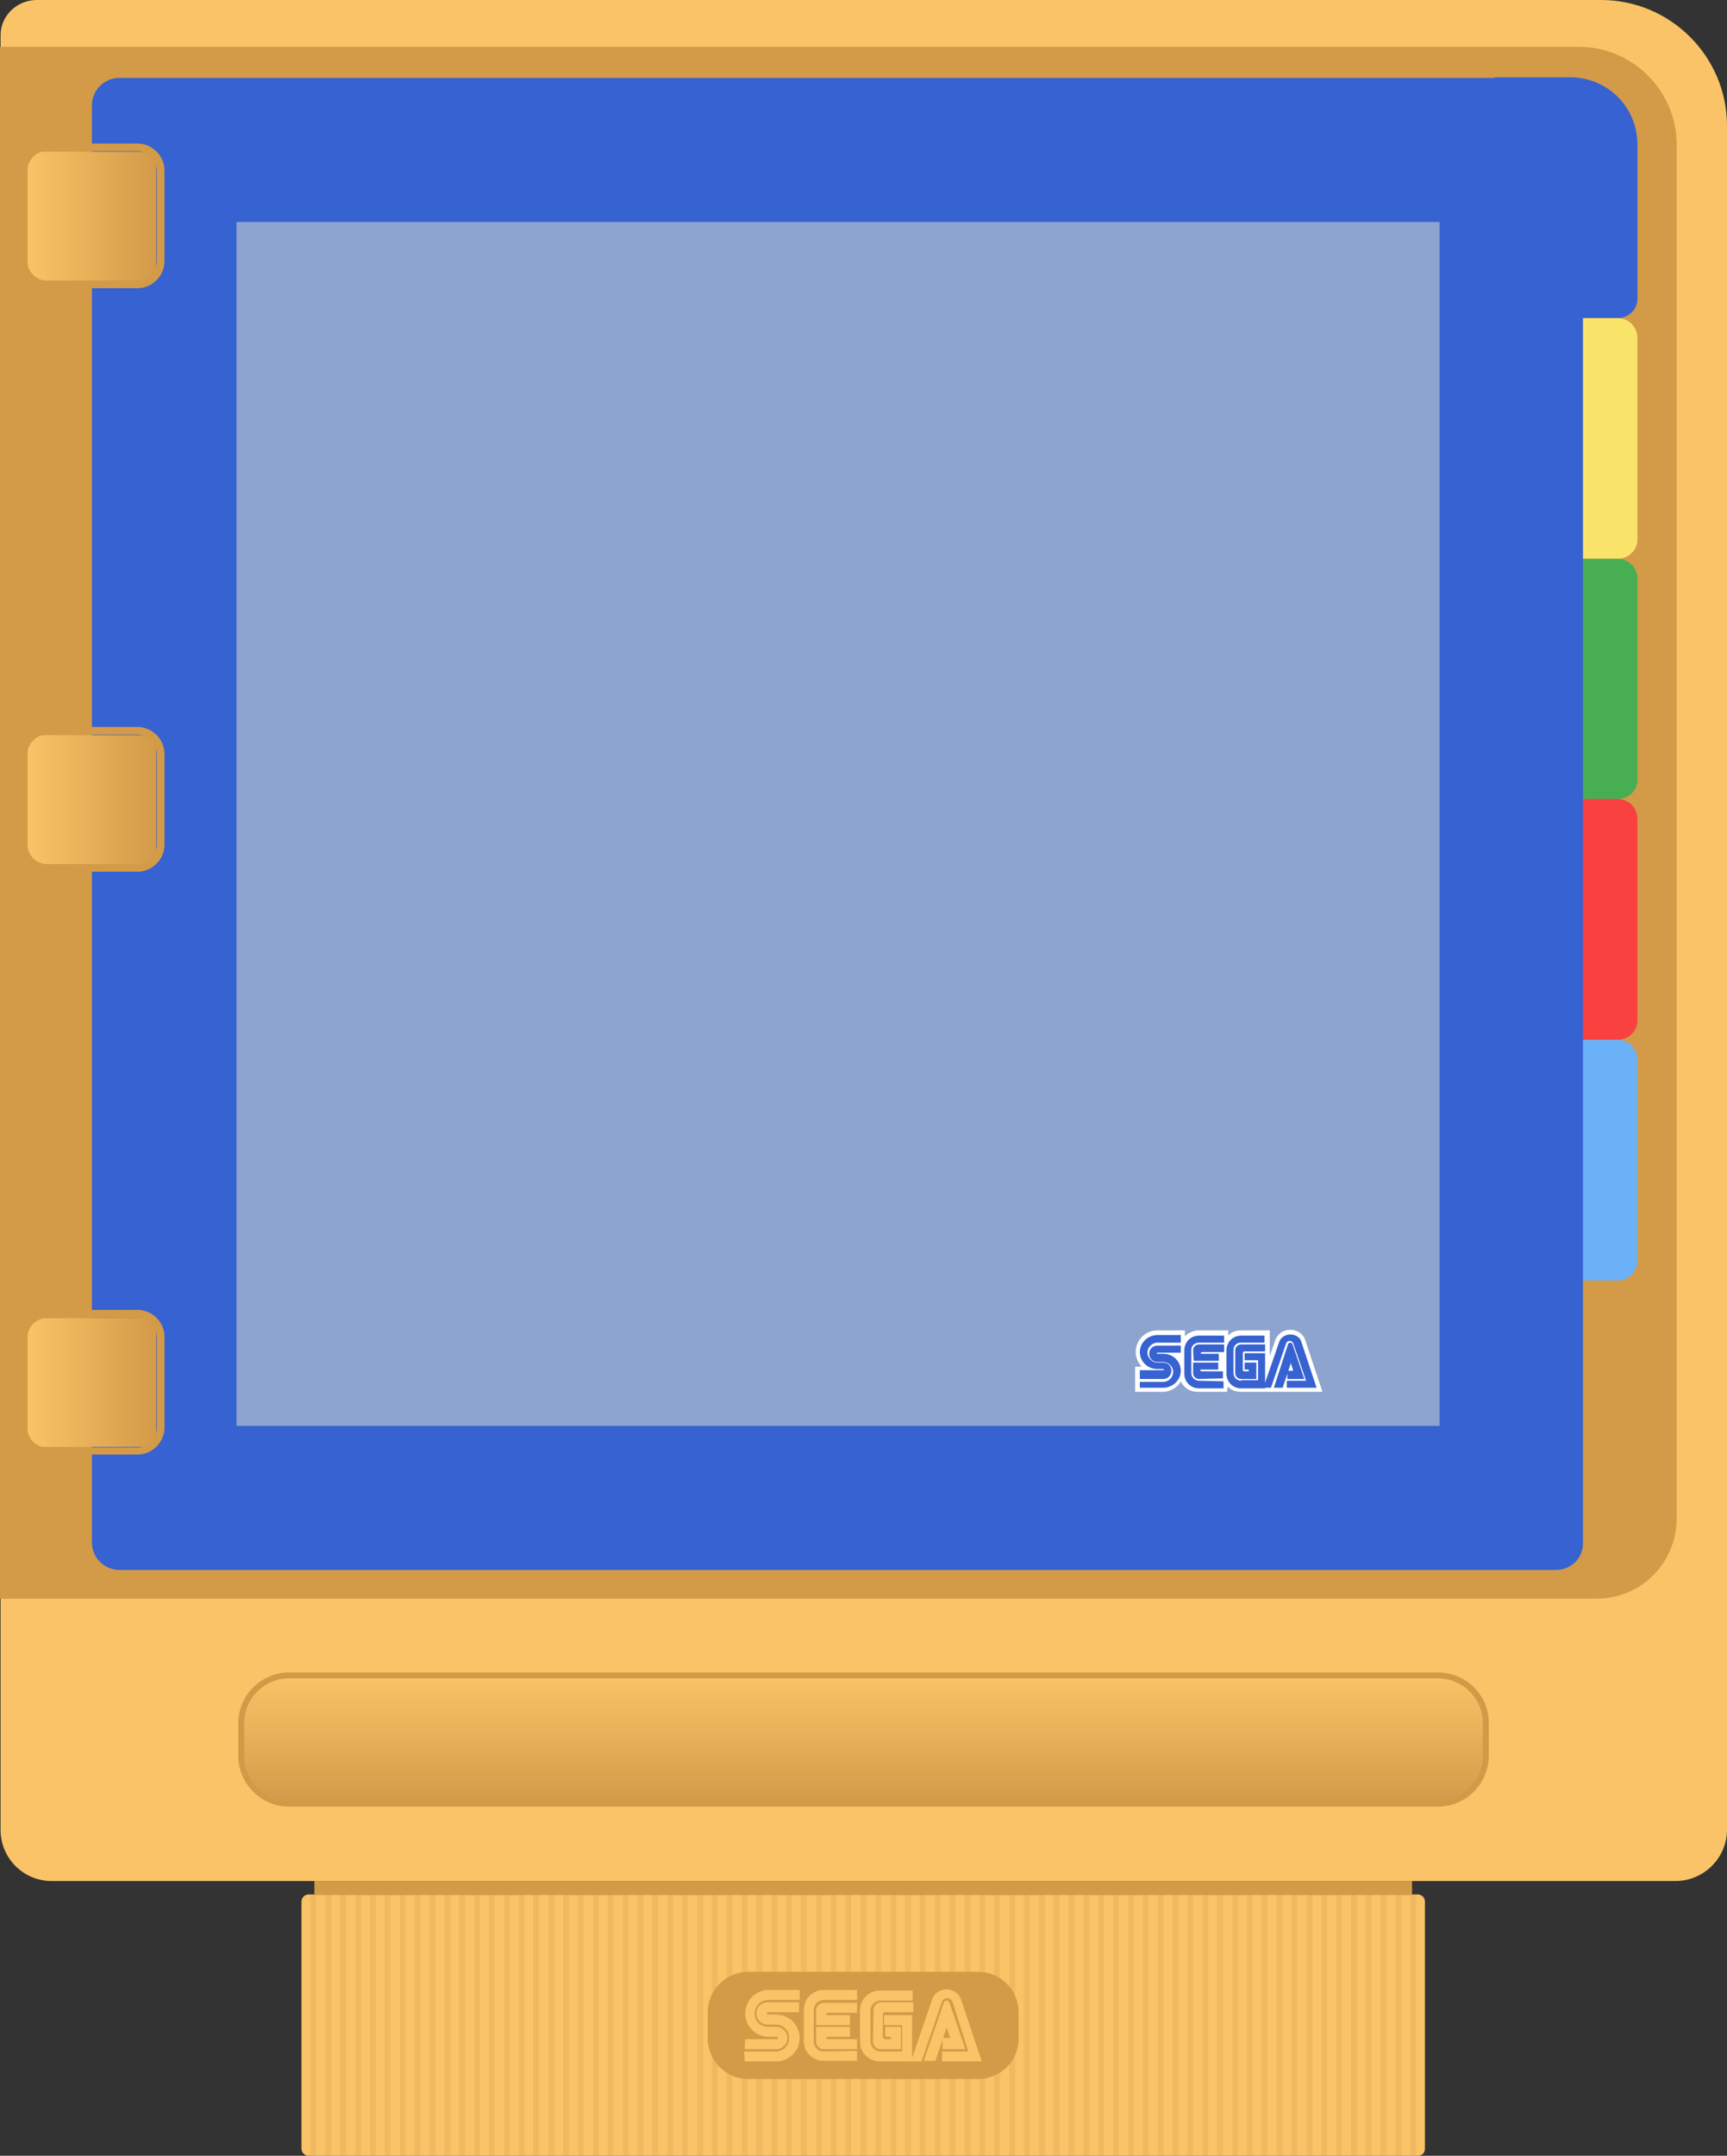 <svg version="1.1" id="Layer_1" xmlns="http://www.w3.org/2000/svg" x="0" y="0" viewBox="0 0 295 368" style="enable-background:new 0 0 295 368" xml:space="preserve">
    <rect x="0" y="0" width="295" height="368" fill="#333333" stroke="none"/>
    <style>
        .st0{fill:#fac367}.st2{fill:#d39a48}.st3{fill:#3762d1}
    </style>
    <path class="st0" d="M242.2 368H52.7c-.6 0-1.2-.5-1.2-1.2v-42.2c0-.6.5-1.2 1.2-1.2h189.5c.6 0 1.2.5 1.2 1.2v42.2c0 .7-.5 1.2-1.2 1.2z"/>
    <g style="opacity:.25">
        <path class="st2" d="M53 323.4h1V368h-1zM55.6 323.4h1V368h-1zM58.1 323.4h1V368h-1zM60.7 323.4h1V368h-1zM63.2 323.4h1V368h-1zM65.7 323.4h1V368h-1zM68.3 323.4h1V368h-1zM70.8 323.4h1V368h-1zM73.4 323.4h1V368h-1zM75.9 323.4h1V368h-1zM78.4 323.4h1V368h-1zM81 323.4h1V368h-1zM83.5 323.4h1V368h-1zM86.1 323.4h1V368h-1zM88.6 323.4h1V368h-1zM91.1 323.4h1V368h-1zM93.7 323.4h1V368h-1zM96.2 323.4h1V368h-1zM98.7 323.4h1V368h-1zM101.3 323.4h1V368h-1zM103.8 323.4h1V368h-1zM106.4 323.4h1V368h-1zM108.9 323.4h1V368h-1zM111.4 323.4h1V368h-1zM114 323.4h1V368h-1zM116.5 323.4h1V368h-1zM119.1 323.4h1V368h-1zM121.6 323.4h1V368h-1zM124.1 323.4h1V368h-1zM126.7 323.4h1V368h-1zM129.2 323.4h1V368h-1zM131.8 323.4h1V368h-1zM134.3 323.4h1V368h-1zM136.8 323.4h1V368h-1zM139.4 323.4h1V368h-1zM141.9 323.4h1V368h-1zM144.4 323.4h1V368h-1zM147 323.4h1V368h-1zM149.5 323.4h1V368h-1zM152.1 323.4h1V368h-1zM154.6 323.4h1V368h-1zM157.1 323.4h1V368h-1zM159.7 323.4h1V368h-1zM162.2 323.4h1V368h-1zM164.8 323.4h1V368h-1zM167.3 323.4h1V368h-1zM169.8 323.4h1V368h-1zM172.4 323.4h1V368h-1zM174.9 323.4h1V368h-1zM177.5 323.4h1V368h-1zM180 323.4h1V368h-1zM182.5 323.4h1V368h-1zM185.1 323.4h1V368h-1zM187.6 323.4h1V368h-1zM190.1 323.4h1V368h-1zM192.7 323.4h1V368h-1zM195.2 323.4h1V368h-1zM197.8 323.4h1V368h-1zM200.3 323.4h1V368h-1zM202.8 323.4h1V368h-1zM205.4 323.4h1V368h-1zM207.9 323.4h1V368h-1zM210.5 323.4h1V368h-1zM213 323.4h1V368h-1zM215.5 323.4h1V368h-1zM218.1 323.4h1V368h-1zM220.6 323.4h1V368h-1zM223.2 323.4h1V368h-1zM225.7 323.4h1V368h-1zM228.2 323.4h1V368h-1zM230.8 323.4h1V368h-1zM233.3 323.4h1V368h-1zM235.8 323.4h1V368h-1zM238.4 323.4h1V368h-1zM240.9 323.4h1V368h-1z"/>
    </g>
    <path class="st2" d="M53.7 321.1h187.5v2.4H53.7z"/>
    <path class="st0" d="M286.2 321.1H8.8c-4.8 0-8.7-3.9-8.7-8.7V6.2C0 2.8 2.8 0 6.3 0h267.2C285.3 0 295 9.6 295 21.5v290.8c0 4.9-4 8.8-8.8 8.8z"/>
    <path class="st2" d="M272.7 272.9H0V8h269.7c9.2 0 16.7 7.5 16.7 16.7v234.5c0 7.6-6.1 13.7-13.7 13.7zM167.1 354.9h-39.3c-3.8 0-6.9-3.1-6.9-6.9v-4.5c0-3.8 3.1-6.9 6.9-6.9h39.3c3.8 0 6.9 3.1 6.9 6.9v4.5c0 3.8-3.1 6.9-6.9 6.9z"/>
    <path class="st0" d="M127.2 351.9h5.4c2.2 0 4-1.8 4-4s-1.8-4-4-4h-1.4c-.1 0-.2-.1-.2-.2s.1-.2.2-.2h5.3v-1.7h-5.4c-1 0-1.9.8-1.9 1.9 0 1 .8 1.9 1.9 1.9h1.4c1.3 0 2.3 1 2.3 2.3 0 1.3-1 2.3-2.3 2.3h-5.4l.1 1.7"/>
    <path class="st0" d="M127.2 349.8h5.4c1 0 1.9-.8 1.9-1.9 0-1-.8-1.9-1.9-1.9h-1.4c-1.3 0-2.3-1-2.3-2.3 0-1.2 1-2.3 2.3-2.3h5.4v-1.7h-5.3c-2.2 0-4 1.8-4 4s1.8 4 4 4h1.4c.1 0 .2.1.2.2s-.1.2-.2.2h-5.4l-.1 1.7M140.7 350.2c-.9 0-1.7-.7-1.7-1.7v-5.4c0-.9.8-1.7 1.7-1.7h5.7v-1.7h-5.7c-1.9 0-3.4 1.5-3.4 3.4v5.3c0 1.9 1.5 3.4 3.4 3.4h5.7v-1.7l-5.7.1"/>
    <path class="st0" d="M139.4 343.2c0-.7.6-1.3 1.3-1.3h5.7v1.7h-4.9c-.4 0-.4.4-.4.4h4.1v1.7h-5.8v-2.5M140.7 349.8c-.7 0-1.3-.6-1.3-1.3V346h5.8v1.7h-4.1c0 .4.4.4.4.4h4.9v1.7h-5.7M150.4 350.2c-.9 0-1.7-.8-1.7-1.7v-5.3c0-.9.8-1.7 1.7-1.7h5.5v-1.7h-5.6c-1.9 0-3.4 1.5-3.4 3.4v5.3c0 1.9 1.5 3.4 3.4 3.4h5.5V344H151v1.7h3.1v4.5h-3.7"/>
    <path class="st0" d="M149.1 348.5c0 .7.6 1.3 1.3 1.3h3.5V346h-2.7v1.7h1v.4h-1c-.2 0-.4-.2-.4-.4v-3.8s0-.4.4-.4h4.8v-1.7h-5.5c-.7 0-1.3.6-1.3 1.3l-.1 5.4M161.2 341.9c.1-.2.3-.4.5-.4s.4.2.5.4l2.7 7.9H161v-1.9h1.3l-.6-1.8-1.9 5.7h-2l3.4-9.9"/>
    <path class="st0" d="M165.4 350.2h-4.5v1.7h6.8l-3.5-10.5c-.3-1-1.3-1.8-2.5-1.8s-2.2.7-2.5 1.8l-3.6 10.5h1.8l3.5-10.2c.1-.3.5-.6.9-.6s.7.2.9.6l2.7 8.5"/>
    <path class="st3" d="M276.3 54.3h-21V13.2h12.9c6.4 0 11.5 5.1 11.5 11.5v26.1c.1 2-1.5 3.5-3.4 3.5z"/>
    <path d="M276.3 95.4h-21V54.3h21c1.9 0 3.4 1.5 3.4 3.4V92c.1 1.8-1.5 3.4-3.4 3.4z" style="fill:#f9e469"/>
    <path d="M276.3 136.4h-21v-41h21c1.9 0 3.4 1.5 3.4 3.4V133c.1 1.9-1.5 3.4-3.4 3.4z" style="fill:#47af52"/>
    <path d="M276.3 177.5h-21v-41.1h21c1.9 0 3.4 1.5 3.4 3.4V174c.1 2-1.5 3.5-3.4 3.5z" style="fill:#f9413f"/>
    <path d="M276.3 218.6h-21v-41.1h21c1.9 0 3.4 1.5 3.4 3.4v34.2c.1 1.9-1.5 3.5-3.4 3.5z" style="fill:#6bb1f7"/>
    <path class="st3" d="M265.8 268H20.4c-2.6 0-4.7-2.1-4.7-4.7V18c0-2.6 2.1-4.7 4.7-4.7h245.3c2.6 0 4.7 2.1 4.7 4.7v245.3c.1 2.6-2 4.7-4.6 4.7z"/>
    <linearGradient id="SVGID_1_" gradientUnits="userSpaceOnUse" x1="4.688" y1="36.868" x2="26.764" y2="36.868">
        <stop offset="0" style="stop-color:#fac367"/>
        <stop offset="1" style="stop-color:#d39a48"/>
    </linearGradient>
    <path d="M7.2 47.9h17c1.4 0 2.5-1.1 2.5-2.5v-17c0-1.4-1.1-2.5-2.5-2.5h-17c-1.4 0-2.5 1.1-2.5 2.5v17c0 1.4 1.1 2.5 2.5 2.5z" style="fill:url(#SVGID_1_)"/>
    <path class="st2" d="M23.5 25.8c1.8 0 3.3 1.5 3.3 3.3v15.5c0 1.8-1.5 3.3-3.3 3.3H8c-1.8 0-3.3-1.5-3.3-3.3V29.1c0-1.8 1.5-3.3 3.3-3.3h15.5m0-1.3H8c-2.5 0-4.6 2.1-4.6 4.6v15.5c0 2.5 2.1 4.6 4.6 4.6h15.5c2.5 0 4.6-2.1 4.6-4.6V29.1c0-2.5-2.1-4.6-4.6-4.6z"/>
    <linearGradient id="SVGID_00000060720847193748929090000012807000071671454098_" gradientUnits="userSpaceOnUse" x1="4.688" y1="136.434" x2="26.764" y2="136.434">
        <stop offset="0" style="stop-color:#fac367"/>
        <stop offset="1" style="stop-color:#d39a48"/>
    </linearGradient>
    <path style="fill:url(#SVGID_00000060720847193748929090000012807000071671454098_)" d="M7.2 147.5h17c1.4 0 2.5-1.1 2.5-2.5v-17c0-1.4-1.1-2.5-2.5-2.5h-17c-1.4 0-2.5 1.1-2.5 2.5v17c0 1.3 1.1 2.5 2.5 2.5z"/>
    <path class="st2" d="M23.5 125.4c1.8 0 3.3 1.5 3.3 3.3v15.5c0 1.8-1.5 3.3-3.3 3.3H8c-1.8 0-3.3-1.5-3.3-3.3v-15.5c0-1.8 1.5-3.3 3.3-3.3h15.5m0-1.3H8c-2.5 0-4.6 2.1-4.6 4.6v15.5c0 2.5 2.1 4.6 4.6 4.6h15.5c2.5 0 4.6-2.1 4.6-4.6v-15.5c0-2.5-2.1-4.6-4.6-4.6z"/>
    <linearGradient id="SVGID_00000082339623789583496100000010417499618273301389_" gradientUnits="userSpaceOnUse" x1="4.688" y1="236" x2="26.764" y2="236">
        <stop offset="0" style="stop-color:#fac367"/>
        <stop offset="1" style="stop-color:#d39a48"/>
    </linearGradient>
    <path style="fill:url(#SVGID_00000082339623789583496100000010417499618273301389_)" d="M7.2 247h17c1.4 0 2.5-1.1 2.5-2.5v-17c0-1.4-1.1-2.5-2.5-2.5h-17c-1.4 0-2.5 1.1-2.5 2.5v17c0 1.4 1.1 2.5 2.5 2.5z"/>
    <path class="st2" d="M23.5 225c1.8 0 3.3 1.5 3.3 3.3v15.5c0 1.8-1.5 3.3-3.3 3.3H8c-1.8 0-3.3-1.5-3.3-3.3v-15.5c0-1.8 1.5-3.3 3.3-3.3h15.5m0-1.4H8c-2.5 0-4.6 2.1-4.6 4.6v15.5c0 2.5 2.1 4.6 4.6 4.6h15.5c2.5 0 4.6-2.1 4.6-4.6v-15.5c0-2.5-2.1-4.6-4.6-4.6z"/>
    <path style="fill:#8da4ce" d="M40.4 37.9h205.5v205.5H40.4z"/>
    <linearGradient id="SVGID_00000137114818105546757300000004149165291804734375_" gradientUnits="userSpaceOnUse" x1="147.511" y1="286.006" x2="147.511" y2="307.966">
        <stop offset="0" style="stop-color:#fac367"/>
        <stop offset="1" style="stop-color:#d39a48"/>
    </linearGradient>
    <path style="fill:url(#SVGID_00000137114818105546757300000004149165291804734375_)" d="M49.4 308c-4.5 0-8.2-3.7-8.2-8.2v-5.5c0-4.5 3.7-8.2 8.2-8.2h196.2c4.5 0 8.2 3.7 8.2 8.2v5.5c0 4.5-3.7 8.2-8.2 8.2H49.4z"/>
    <path d="M245.6 286.5c4.3 0 7.7 3.5 7.7 7.7v5.5c0 4.3-3.5 7.7-7.7 7.7H49.4c-4.3 0-7.7-3.5-7.7-7.7v-5.5c0-4.3 3.5-7.7 7.7-7.7h196.2m0-1H49.4c-4.8 0-8.7 3.9-8.7 8.7v5.5c0 4.8 3.9 8.7 8.7 8.7h196.2c4.8 0 8.7-3.9 8.7-8.7v-5.5c.1-4.8-3.9-8.7-8.7-8.7z" style="fill:#d29946"/>
    <path d="M209.7 236.7c.6.6 1.4.9 2.3.9h13.9l-3-9c-.4-1-1.4-1.6-2.5-1.6-1.2 0-2.1.7-2.5 1.6l-1 2.9v-4.4H212c-.9 0-1.7.3-2.2.9v-.9h-5c-.9 0-1.8.4-2.4 1v-1h-4.7c-2 0-3.7 1.6-3.7 3.7 0 1 .4 1.8 1 2.5h-1.1v4.3h4.7c1.3 0 2.6-.8 3.1-1.8.5 1.1 1.6 1.8 2.9 1.8h5l.1-.9" style="fill:#fff"/>
    <path class="st3" d="M194.7 236.9h4c1.6 0 3-1.3 3-2.9 0-1.6-1.3-2.9-3-2.9h-1c-.1 0-.1-.1-.1-.1l.1-.1h4v-1.2h-4c-.8 0-1.4.6-1.4 1.4 0 .8.6 1.4 1.4 1.4h1c.9 0 1.7.8 1.7 1.7 0 .9-.8 1.7-1.7 1.7h-4v1"/>
    <path class="st3" d="M194.7 235.4h4c.8 0 1.4-.6 1.4-1.4 0-.8-.6-1.4-1.4-1.4h-1c-.9 0-1.7-.8-1.7-1.7 0-.9.8-1.7 1.7-1.7h4v-1.3h-4c-1.6 0-3 1.3-3 2.9s1.3 2.9 3 2.9h1c.1 0 .1.1.1.1 0 .1-.1.1-.1.1h-4v1.5M204.8 235.7c-.7 0-1.3-.6-1.3-1.3v-4c0-.7.6-1.2 1.3-1.2h4.3V228h-4.3c-1.4 0-2.5 1.1-2.5 2.5v4c0 1.4 1.1 2.5 2.5 2.5h4.2v-1.2l-4.2-.1"/>
    <path class="st3" d="M203.8 230.5c0-.5.4-1 1-1h4.3v1.3h-3.7c-.3 0-.3.3-.3.3h3.1v1.2h-4.3l-.1-1.8M204.8 235.4c-.5 0-1-.4-1-1v-1.8h4.3v1.2H205c0 .3.3.3.3.3h3.6v1.2l-4.1.1M212 235.7c-.7 0-1.3-.6-1.3-1.3v-4c0-.7.6-1.2 1.2-1.2h4.1V228h-4c-1.4 0-2.5 1.1-2.5 2.5v4c0 1.4 1.1 2.5 2.5 2.5h4.1v-6h-3.5v1.2h2.3v3.4H212"/>
    <path class="st3" d="M211 234.4c0 .5.4 1 1 1h2.6v-2.8h-2v1.2h.7v.3h-.7c-.2 0-.3-.1-.3-.3V231s0-.3.3-.3h3.5v-1.2H212c-.5 0-1 .4-1 1v3.9M220 229.5c.1-.2.2-.3.4-.3s.3.1.4.3l2 5.9h-2.9V234h1l-.4-1.3-1.4 4.2h-1.5l2.4-7.4"/>
    <path class="st3" d="M223.1 235.7h-3.3v1.2h5.1l-2.6-7.8c-.2-.8-1-1.3-1.9-1.3-.9 0-1.7.6-1.9 1.3l-2.7 7.8h1.3l2.6-7.6c.1-.3.4-.4.6-.4.3 0 .5.2.6.4l2.2 6.4"/>
</svg>
